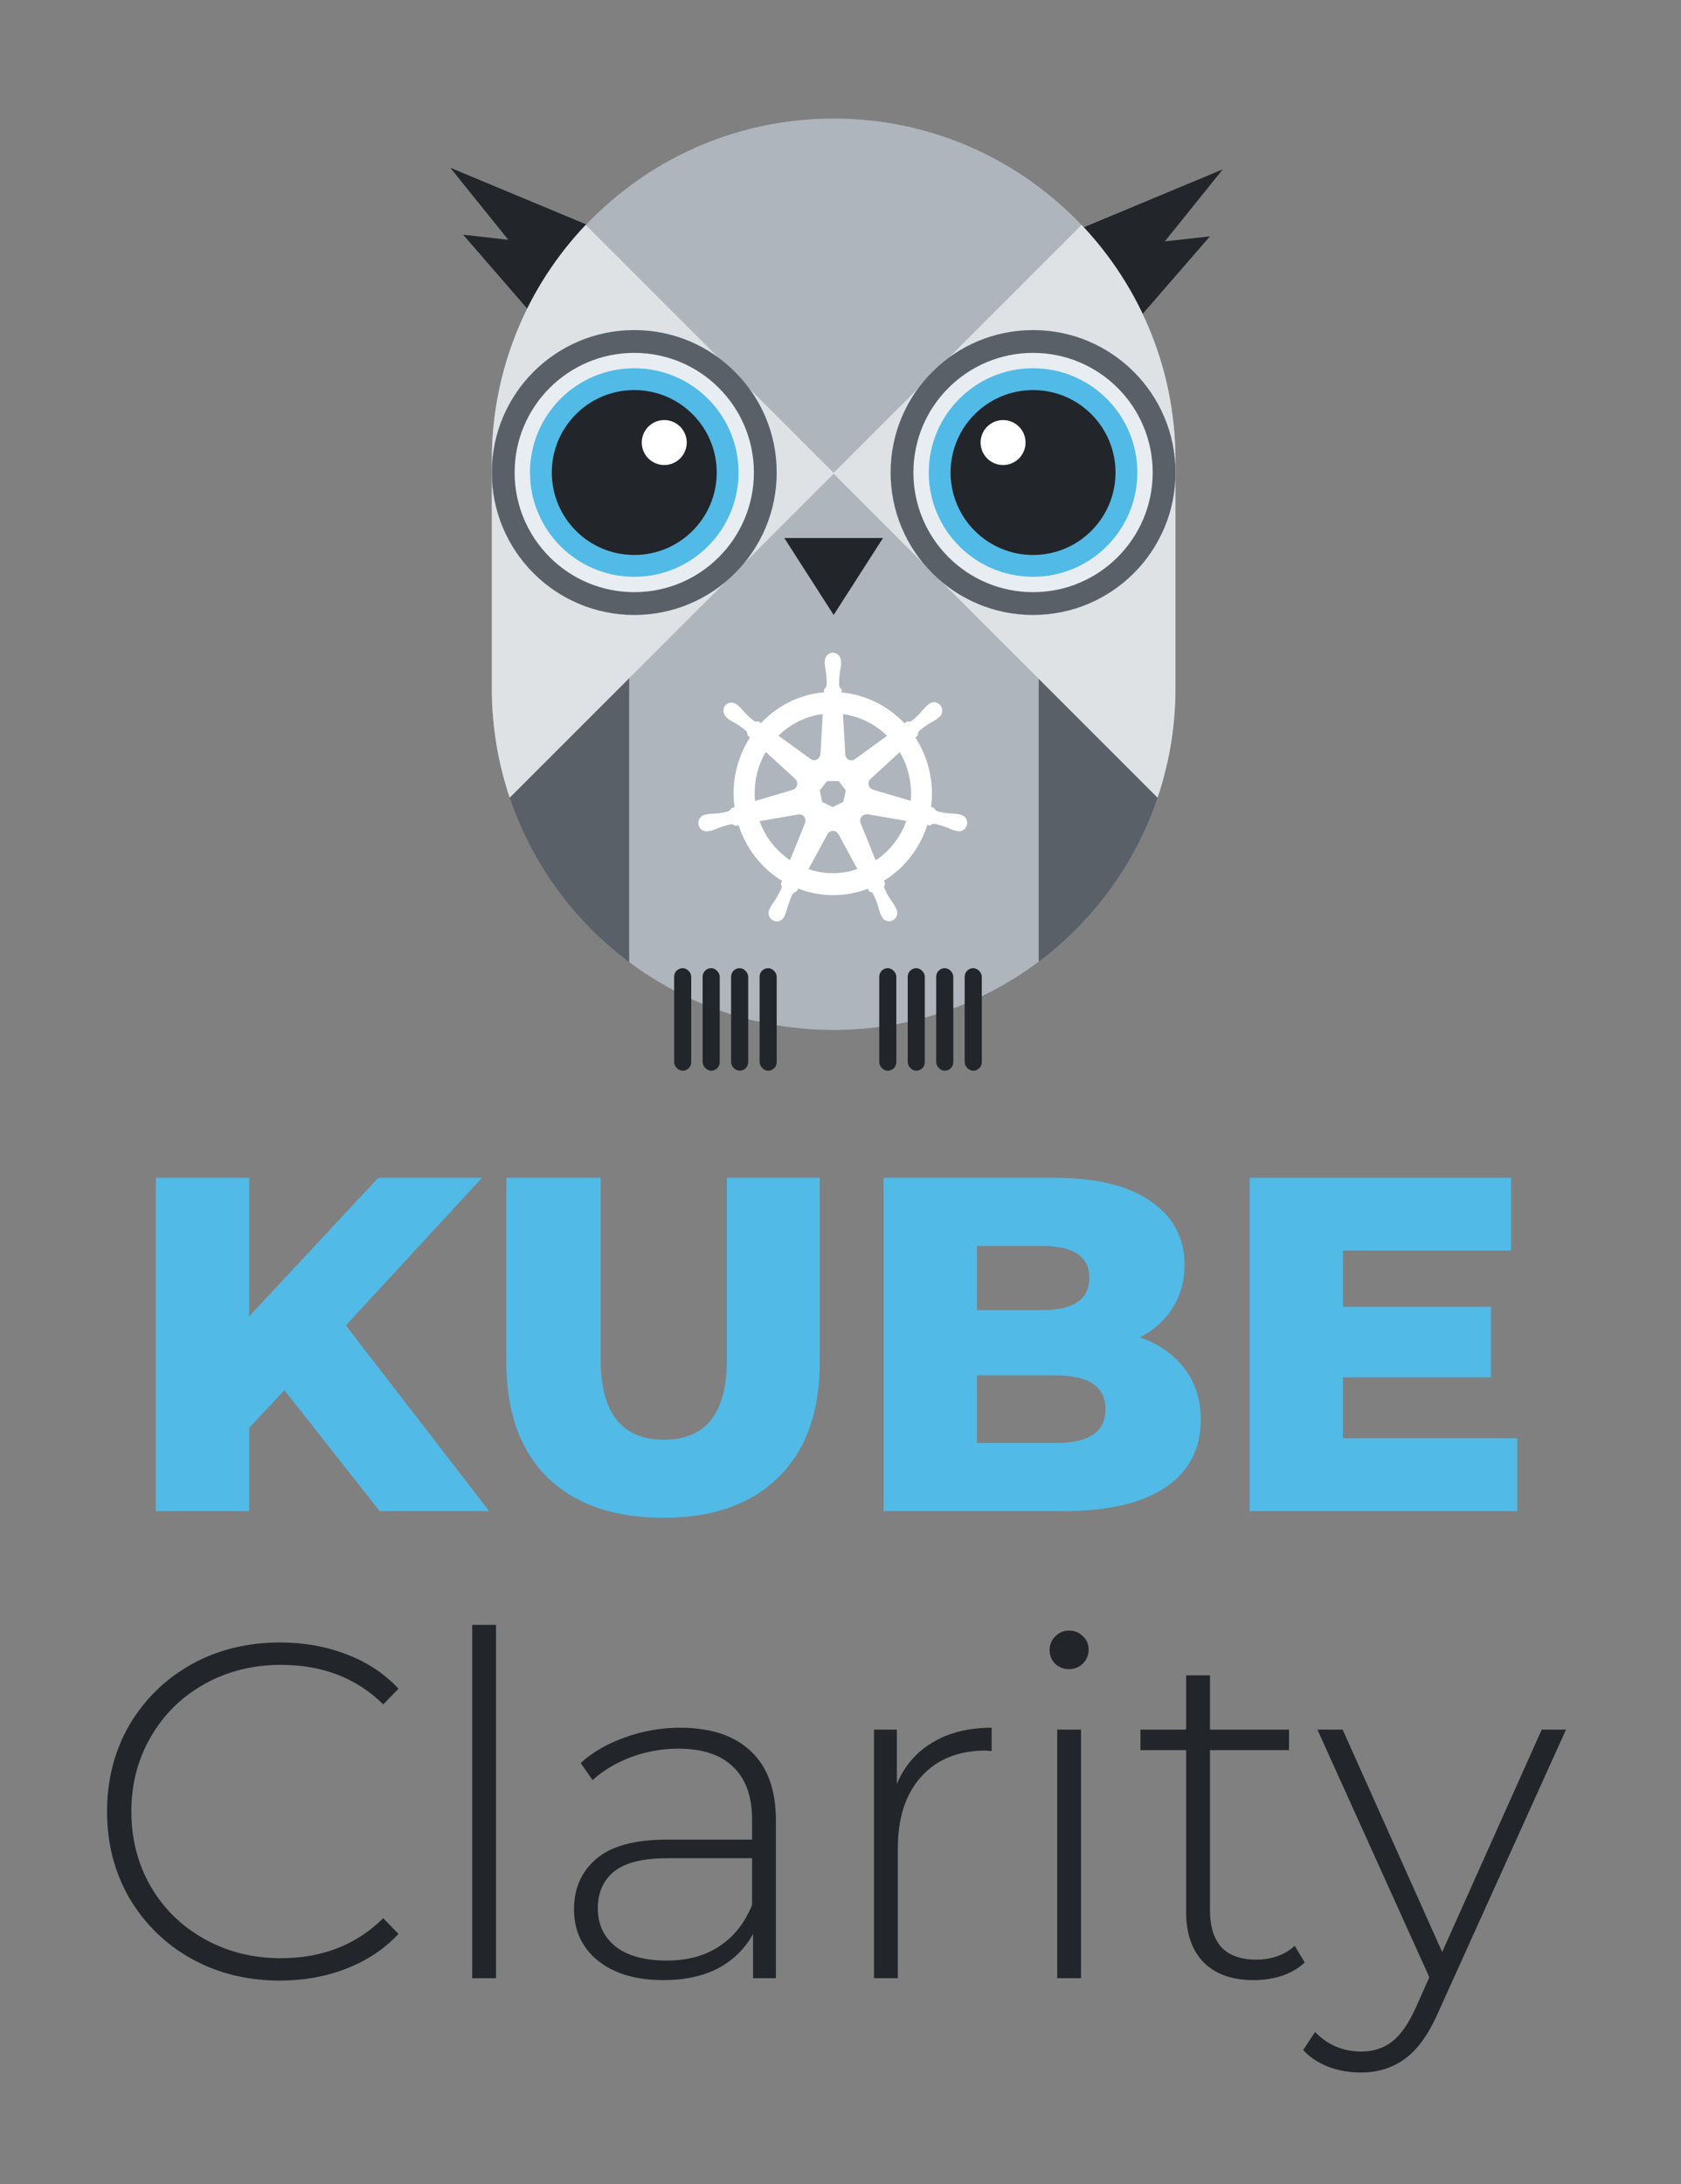 <svg width="157" height="204" viewBox="0 0 157 204" fill="none" xmlns="http://www.w3.org/2000/svg">
<rect x="0" y="0" width="157" height="204" fill="#808080" stroke="none"/>
<path d="M113.003 22.073L102.784 23.216L106.266 29.841L113.003 22.073Z" fill="#222529"/>
<path d="M114.205 15.815L100.189 21.659L104.682 27.644L114.205 15.815Z" fill="#222529"/>
<path d="M43.255 21.923L53.474 23.066L49.992 29.691L43.255 21.923Z" fill="#222529"/>
<path d="M42.054 15.665L56.07 21.509L51.576 27.494L42.054 15.665Z" fill="#222529"/>
<path d="M45.935 42.989C45.935 25.358 60.228 11.064 77.86 11.064C95.492 11.064 109.785 25.358 109.785 42.989V64.273C109.785 81.905 95.492 96.198 77.86 96.198C60.228 96.198 45.935 81.905 45.935 64.273V42.989Z" fill="#596068"/>
<path fill-rule="evenodd" clip-rule="evenodd" d="M109.785 42.99C109.785 25.358 95.491 11.065 77.859 11.065C60.228 11.065 45.934 25.358 45.934 42.99V64.274C45.934 67.813 46.51 71.217 47.573 74.398L58.763 63.209V89.86C64.089 93.841 70.699 96.199 77.859 96.199C85.046 96.199 91.679 93.824 97.014 89.816V63.209L108.16 74.355C109.214 71.186 109.785 67.797 109.785 64.274V42.99Z" fill="#AEB5BC"/>
<path fill-rule="evenodd" clip-rule="evenodd" d="M77.859 11.064C95.491 11.064 109.785 25.357 109.785 42.989V64.272C109.785 68.074 109.12 71.72 107.901 75.102L107.901 75.101C107.973 74.901 108.043 74.701 108.111 74.499L77.859 44.247L47.607 74.499C46.523 71.288 45.934 67.849 45.934 64.272V42.989C45.934 34.472 49.27 26.734 54.705 21.009L77.859 44.163L101.013 21.009C95.196 14.883 86.974 11.064 77.859 11.064C74.481 11.064 71.225 11.589 68.168 12.561C71.225 11.589 74.481 11.064 77.859 11.064ZM93.275 92.236C94.799 91.394 96.246 90.432 97.604 89.361V89.361C96.246 90.431 94.799 91.394 93.275 92.236Z" fill="#DFE2E5"/>
<path d="M109.786 44.131C109.786 51.478 103.83 57.433 96.484 57.433C89.137 57.433 83.182 51.478 83.182 44.131C83.182 36.784 89.137 30.829 96.484 30.829C103.83 30.829 109.786 36.784 109.786 44.131Z" fill="#52BAE6"/>
<path fill-rule="evenodd" clip-rule="evenodd" d="M96.484 53.87C101.862 53.87 106.223 49.51 106.223 44.131C106.223 38.752 101.862 34.392 96.484 34.392C91.105 34.392 86.745 38.752 86.745 44.131C86.745 49.51 91.105 53.87 96.484 53.87ZM96.484 57.433C103.83 57.433 109.786 51.478 109.786 44.131C109.786 36.784 103.83 30.829 96.484 30.829C89.137 30.829 83.182 36.784 83.182 44.131C83.182 51.478 89.137 57.433 96.484 57.433Z" fill="#E8EDF2"/>
<path fill-rule="evenodd" clip-rule="evenodd" d="M96.484 55.305C102.655 55.305 107.658 50.302 107.658 44.131C107.658 37.96 102.655 32.957 96.484 32.957C90.313 32.957 85.31 37.96 85.31 44.131C85.31 50.302 90.313 55.305 96.484 55.305ZM96.484 57.433C103.83 57.433 109.786 51.478 109.786 44.131C109.786 36.784 103.83 30.829 96.484 30.829C89.137 30.829 83.182 36.784 83.182 44.131C83.182 51.478 89.137 57.433 96.484 57.433Z" fill="#596068"/>
<circle cx="96.484" cy="44.131" r="7.701" fill="#222529"/>
<circle cx="93.683" cy="41.331" r="2.1" fill="white"/>
<path d="M45.936 44.131C45.936 51.478 51.891 57.433 59.238 57.433C66.585 57.433 72.54 51.478 72.54 44.131C72.54 36.784 66.585 30.829 59.238 30.829C51.891 30.829 45.936 36.784 45.936 44.131Z" fill="#52BAE6"/>
<path fill-rule="evenodd" clip-rule="evenodd" d="M59.238 53.87C53.859 53.87 49.499 49.51 49.499 44.131C49.499 38.752 53.859 34.392 59.238 34.392C64.616 34.392 68.977 38.752 68.977 44.131C68.977 49.51 64.616 53.87 59.238 53.87ZM59.238 57.433C51.891 57.433 45.936 51.478 45.936 44.131C45.936 36.784 51.891 30.829 59.238 30.829C66.585 30.829 72.54 36.784 72.54 44.131C72.54 51.478 66.585 57.433 59.238 57.433Z" fill="#E8EDF2"/>
<path fill-rule="evenodd" clip-rule="evenodd" d="M59.238 55.305C53.067 55.305 48.064 50.302 48.064 44.131C48.064 37.96 53.067 32.957 59.238 32.957C65.409 32.957 70.412 37.96 70.412 44.131C70.412 50.302 65.409 55.305 59.238 55.305ZM59.238 57.433C51.891 57.433 45.936 51.478 45.936 44.131C45.936 36.784 51.891 30.829 59.238 30.829C66.585 30.829 72.54 36.784 72.54 44.131C72.54 51.478 66.585 57.433 59.238 57.433Z" fill="#596068"/>
<circle r="7.701" transform="matrix(-1 0 0 1 59.238 44.131)" fill="#222529"/>
<circle r="2.1" transform="matrix(-1 0 0 1 62.039 41.331)" fill="white"/>
<path d="M77.861 57.433L73.253 50.249L82.469 50.249L77.861 57.433Z" fill="#222529"/>
<rect x="72.54" y="100" width="1.596" height="9.578" rx="0.798" transform="rotate(-180 72.54 100)" fill="#222529"/>
<rect x="69.88" y="100" width="1.596" height="9.578" rx="0.798" transform="rotate(-180 69.88 100)" fill="#222529"/>
<rect x="67.22" y="100" width="1.596" height="9.578" rx="0.798" transform="rotate(-180 67.22 100)" fill="#222529"/>
<rect x="64.559" y="100" width="1.596" height="9.578" rx="0.798" transform="rotate(-180 64.559 100)" fill="#222529"/>
<rect x="91.695" y="100" width="1.596" height="9.578" rx="0.798" transform="rotate(-180 91.695 100)" fill="#222529"/>
<rect x="89.035" y="100" width="1.596" height="9.578" rx="0.798" transform="rotate(-180 89.035 100)" fill="#222529"/>
<rect x="86.374" y="100" width="1.596" height="9.578" rx="0.798" transform="rotate(-180 86.374 100)" fill="#222529"/>
<rect x="83.714" y="100" width="1.596" height="9.578" rx="0.798" transform="rotate(-180 83.714 100)" fill="#222529"/>
<g clip-path="url(#clip0_81_40410)">
<path d="M77.787 61C77.377 61.029 77.067 61.388 77.088 61.807V62.011C77.108 62.244 77.142 62.474 77.186 62.702C77.252 63.138 77.275 63.58 77.257 64.02C77.216 64.165 77.135 64.296 77.024 64.397L77.008 64.704C76.576 64.741 76.147 64.808 75.725 64.907C73.948 65.316 72.33 66.258 71.081 67.615L70.825 67.43C70.684 67.474 70.533 67.457 70.404 67.386C70.058 67.124 69.737 66.829 69.447 66.503C69.301 66.326 69.146 66.156 68.981 65.997L68.823 65.868C68.682 65.752 68.51 65.686 68.329 65.677C68.222 65.671 68.114 65.692 68.016 65.736C67.918 65.781 67.831 65.849 67.763 65.934C67.522 66.28 67.601 66.758 67.938 67.006L68.085 67.126C68.275 67.255 68.471 67.372 68.674 67.478C69.051 67.693 69.408 67.944 69.738 68.241C69.823 68.364 69.872 68.509 69.88 68.659L70.113 68.877C68.857 70.802 68.342 73.134 68.664 75.424L68.366 75.511C68.288 75.638 68.184 75.746 68.061 75.825C67.644 75.939 67.217 76.011 66.787 76.04C66.559 76.045 66.331 76.063 66.104 76.094L65.916 76.138H65.894C65.763 76.157 65.64 76.212 65.538 76.298C65.436 76.384 65.359 76.497 65.316 76.625C65.273 76.753 65.266 76.891 65.295 77.022C65.325 77.154 65.389 77.275 65.481 77.372C65.575 77.468 65.692 77.536 65.821 77.568C65.95 77.599 66.085 77.594 66.211 77.552H66.225L66.417 77.53C66.633 77.465 66.847 77.384 67.055 77.292C67.455 77.129 67.87 77.004 68.294 76.922C68.441 76.93 68.582 76.982 68.701 77.069L69.022 77.014C69.715 79.213 71.172 81.076 73.117 82.25L72.987 82.528C73.047 82.655 73.069 82.797 73.051 82.938C72.875 83.354 72.66 83.753 72.408 84.128C72.27 84.314 72.142 84.508 72.026 84.709L71.936 84.905C71.87 85.022 71.837 85.154 71.84 85.289C71.844 85.424 71.883 85.555 71.955 85.667C72.027 85.78 72.128 85.871 72.247 85.929C72.366 85.987 72.498 86.01 72.629 85.996C72.76 85.981 72.885 85.929 72.989 85.846C73.093 85.763 73.172 85.652 73.219 85.525L73.307 85.34C73.388 85.122 73.457 84.9 73.512 84.675C73.701 84.199 73.803 83.687 74.061 83.371C74.146 83.29 74.252 83.237 74.366 83.219L74.526 82.921C76.635 83.749 78.969 83.755 81.082 82.938L81.224 83.215C81.369 83.237 81.499 83.319 81.586 83.439C81.787 83.829 81.949 84.238 82.073 84.66C82.129 84.886 82.198 85.108 82.279 85.326L82.368 85.511C82.415 85.637 82.494 85.748 82.599 85.83C82.703 85.913 82.827 85.964 82.958 85.979C83.089 85.994 83.222 85.971 83.341 85.914C83.46 85.856 83.562 85.766 83.634 85.654C83.706 85.54 83.745 85.409 83.748 85.274C83.751 85.139 83.718 85.006 83.651 84.89L83.558 84.694C83.442 84.493 83.314 84.3 83.177 84.115C82.931 83.753 82.72 83.367 82.537 82.963C82.519 82.889 82.517 82.812 82.529 82.737C82.542 82.662 82.569 82.591 82.609 82.527C82.564 82.431 82.524 82.334 82.491 82.233C84.432 81.051 85.882 79.181 86.568 76.98L86.871 77.034C86.98 76.933 87.123 76.879 87.269 76.884C87.692 76.966 88.107 77.102 88.508 77.254C88.716 77.352 88.93 77.435 89.146 77.505C89.198 77.519 89.272 77.531 89.33 77.545H89.344C89.469 77.587 89.604 77.592 89.733 77.56C89.861 77.528 89.978 77.46 90.072 77.364C90.165 77.267 90.23 77.147 90.259 77.015C90.289 76.883 90.283 76.746 90.241 76.618C90.198 76.49 90.12 76.376 90.018 76.29C89.915 76.205 89.792 76.15 89.66 76.132L89.454 76.081C89.227 76.05 88.999 76.032 88.771 76.027C88.34 75.999 87.913 75.927 87.497 75.812C87.369 75.739 87.263 75.63 87.19 75.498L86.902 75.411C87.209 73.122 86.683 70.797 85.424 68.879L85.675 68.641C85.665 68.492 85.713 68.343 85.808 68.229C86.135 67.941 86.49 67.687 86.864 67.47C87.066 67.365 87.263 67.247 87.453 67.118L87.608 66.99C87.723 66.917 87.815 66.812 87.874 66.688C87.933 66.564 87.957 66.426 87.942 66.289C87.927 66.152 87.874 66.022 87.79 65.914C87.706 65.806 87.594 65.725 87.466 65.679C87.339 65.634 87.202 65.627 87.07 65.658C86.939 65.689 86.819 65.757 86.724 65.855L86.566 65.984C86.401 66.143 86.246 66.312 86.1 66.49C85.819 66.82 85.507 67.119 85.169 67.387C85.032 67.444 84.883 67.461 84.738 67.435L84.468 67.632C82.911 65.964 80.813 64.928 78.564 64.721C78.564 64.612 78.551 64.449 78.549 64.398C78.428 64.312 78.344 64.183 78.316 64.036C78.301 63.596 78.328 63.155 78.397 62.72C78.443 62.491 78.475 62.262 78.495 62.03V61.812C78.516 61.394 78.207 61.035 77.796 61.005L77.787 61ZM76.897 66.631L76.684 70.438H76.668C76.657 70.674 76.522 70.874 76.314 70.988C76.106 71.101 75.859 71.067 75.674 70.929L72.618 68.716C73.591 67.74 74.811 67.061 76.141 66.755C76.391 66.701 76.642 66.659 76.895 66.631H76.897ZM78.676 66.631C80.282 66.835 81.776 67.572 82.932 68.728L79.905 70.927C79.719 71.079 79.463 71.11 79.246 71.005C79.029 70.9 78.891 70.678 78.888 70.434L78.676 66.631ZM71.509 70.148L74.303 72.697V72.713C74.477 72.868 74.553 73.109 74.502 73.339C74.451 73.569 74.278 73.751 74.057 73.813V73.824L70.471 74.878C70.294 73.227 70.659 71.562 71.51 70.147L71.509 70.148ZM84.045 70.148C84.894 71.56 85.269 73.216 85.113 74.865L81.522 73.808V73.793C81.298 73.731 81.127 73.549 81.077 73.319C81.027 73.089 81.102 72.851 81.276 72.694L84.049 70.157L84.045 70.148ZM77.214 72.895H78.358L79.056 73.802L78.802 74.936L77.775 75.44L76.746 74.936L76.504 73.802L77.214 72.895ZM80.877 75.989C80.925 75.983 80.984 75.983 81.021 75.989L84.719 76.626C84.186 78.196 83.133 79.537 81.759 80.434L80.33 76.898C80.29 76.803 80.274 76.7 80.282 76.597C80.29 76.494 80.322 76.395 80.375 76.308C80.428 76.22 80.501 76.147 80.588 76.094C80.674 76.042 80.772 76.011 80.873 76.005L80.877 75.989ZM74.666 76.005C74.875 76.008 75.068 76.118 75.182 76.297C75.296 76.476 75.314 76.701 75.232 76.897V76.911L73.812 80.418C72.452 79.528 71.419 78.204 70.87 76.65L74.536 76.015C74.576 76.01 74.618 76.01 74.66 76.015L74.666 76.005ZM77.763 77.531C77.88 77.527 77.995 77.557 78.096 77.616C78.198 77.675 78.281 77.762 78.336 77.867H78.35L80.157 81.199L79.435 81.417C78.106 81.728 76.718 81.655 75.427 81.206L77.24 77.873C77.35 77.677 77.552 77.557 77.773 77.552L77.763 77.531Z" fill="white" stroke="white" stroke-width="0.11"/>
</g>
<path d="M26.564 129.836L23.273 133.349V141.132H14.556V110H23.273V122.942L35.325 110H45.021L32.301 123.787L45.688 141.132H35.459L26.564 129.836Z" fill="#52BAE6"/>
<path d="M61.93 141.755C57.304 141.755 53.702 140.495 51.122 137.974C48.572 135.454 47.297 131.881 47.297 127.256V110H56.103V126.989C56.103 131.97 58.075 134.461 62.019 134.461C65.932 134.461 67.889 131.97 67.889 126.989V110H76.562V127.256C76.562 131.881 75.272 135.454 72.692 137.974C70.143 140.495 66.555 141.755 61.93 141.755Z" fill="#52BAE6"/>
<path d="M106.455 124.899C108.234 125.521 109.627 126.5 110.635 127.834C111.643 129.139 112.147 130.725 112.147 132.593C112.147 135.321 111.05 137.426 108.856 138.908C106.662 140.391 103.49 141.132 99.339 141.132H82.527V110H98.449C102.422 110 105.446 110.741 107.522 112.224C109.597 113.676 110.635 115.648 110.635 118.139C110.635 119.621 110.265 120.955 109.523 122.141C108.812 123.298 107.789 124.217 106.455 124.899ZM91.244 116.36V122.364H97.293C100.258 122.364 101.74 121.356 101.74 119.34C101.74 117.353 100.258 116.36 97.293 116.36H91.244ZM98.627 134.772C101.711 134.772 103.252 133.72 103.252 131.615C103.252 129.509 101.711 128.457 98.627 128.457H91.244V134.772H98.627Z" fill="#52BAE6"/>
<path d="M141.703 134.327V141.132H116.708V110H141.125V116.804H125.425V122.052H139.257V128.635H125.425V134.327H141.703Z" fill="#52BAE6"/>
<path d="M26.144 184.977C23.09 184.977 20.333 184.295 17.872 182.931C15.441 181.567 13.514 179.685 12.09 177.283C10.697 174.881 10 172.183 10 169.189C10 166.194 10.697 163.496 12.09 161.094C13.514 158.693 15.441 156.81 17.872 155.446C20.333 154.082 23.09 153.4 26.144 153.4C28.398 153.4 30.473 153.771 32.371 154.512C34.268 155.224 35.884 156.291 37.218 157.714L35.795 159.182C33.305 156.721 30.117 155.491 26.233 155.491C23.624 155.491 21.252 156.083 19.117 157.269C16.983 158.455 15.307 160.101 14.092 162.206C12.876 164.282 12.268 166.609 12.268 169.189C12.268 171.768 12.876 174.111 14.092 176.216C15.307 178.291 16.983 179.922 19.117 181.108C21.252 182.294 23.624 182.887 26.233 182.887C30.088 182.887 33.275 181.642 35.795 179.151L37.218 180.619C35.884 182.042 34.254 183.124 32.326 183.865C30.429 184.607 28.368 184.977 26.144 184.977Z" fill="#222529"/>
<path d="M44.104 151.755H46.328V184.755H44.104V151.755Z" fill="#222529"/>
<path d="M63.528 161.361C66.404 161.361 68.613 162.102 70.155 163.585C71.696 165.038 72.467 167.187 72.467 170.034V184.755H70.332V180.619C69.591 181.983 68.509 183.05 67.086 183.821C65.663 184.562 63.958 184.933 61.971 184.933C59.392 184.933 57.346 184.325 55.834 183.109C54.351 181.894 53.61 180.292 53.61 178.306C53.61 176.379 54.292 174.822 55.656 173.636C57.049 172.42 59.258 171.813 62.283 171.813H70.243V169.945C70.243 167.78 69.651 166.135 68.465 165.008C67.308 163.881 65.603 163.318 63.35 163.318C61.808 163.318 60.326 163.585 58.903 164.119C57.509 164.652 56.323 165.364 55.345 166.253L54.233 164.652C55.389 163.615 56.783 162.814 58.413 162.251C60.044 161.658 61.749 161.361 63.528 161.361ZM62.283 183.109C64.21 183.109 65.841 182.664 67.175 181.775C68.539 180.885 69.562 179.596 70.243 177.906V173.547H62.327C60.044 173.547 58.384 173.962 57.346 174.792C56.338 175.623 55.834 176.764 55.834 178.217C55.834 179.729 56.397 180.93 57.524 181.819C58.651 182.679 60.237 183.109 62.283 183.109Z" fill="#222529"/>
<path d="M83.764 166.609C84.476 164.919 85.588 163.629 87.1 162.74C88.612 161.821 90.45 161.361 92.615 161.361V163.54L92.081 163.496C89.501 163.496 87.485 164.311 86.032 165.942C84.579 167.543 83.853 169.782 83.853 172.658V184.755H81.629V161.539H83.764V166.609Z" fill="#222529"/>
<path d="M98.742 161.539H100.965V184.755H98.742V161.539ZM99.853 155.891C99.35 155.891 98.919 155.728 98.564 155.402C98.208 155.046 98.03 154.616 98.03 154.112C98.03 153.608 98.208 153.178 98.564 152.822C98.919 152.466 99.35 152.288 99.853 152.288C100.358 152.288 100.787 152.466 101.143 152.822C101.499 153.148 101.677 153.563 101.677 154.067C101.677 154.571 101.499 155.001 101.143 155.357C100.787 155.713 100.358 155.891 99.853 155.891Z" fill="#222529"/>
<path d="M121.857 183.287C121.294 183.821 120.582 184.236 119.722 184.532C118.892 184.799 118.017 184.933 117.098 184.933C115.082 184.933 113.525 184.384 112.428 183.287C111.331 182.16 110.783 180.604 110.783 178.617V163.451H106.513V161.539H110.783V156.469H113.007V161.539H120.389V163.451H113.007V178.395C113.007 179.907 113.362 181.063 114.074 181.864C114.815 182.635 115.897 183.02 117.321 183.02C118.773 183.02 119.974 182.59 120.923 181.73L121.857 183.287Z" fill="#222529"/>
<path d="M146.259 161.539L134.34 187.912C133.45 189.958 132.412 191.411 131.226 192.271C130.07 193.131 128.691 193.561 127.09 193.561C126.023 193.561 125.015 193.383 124.066 193.027C123.147 192.671 122.361 192.152 121.709 191.47L122.821 189.78C124.007 190.996 125.445 191.604 127.135 191.604C128.262 191.604 129.225 191.293 130.026 190.67C130.826 190.047 131.567 188.98 132.249 187.468L133.495 184.666L123.043 161.539H125.4L134.695 182.309L143.991 161.539H146.259Z" fill="#222529"/>
<defs>
<clipPath id="clip0_81_40410">
<rect width="26.557" height="26.557" fill="white" transform="translate(64.675 60.164)"/>
</clipPath>
</defs>
</svg>

